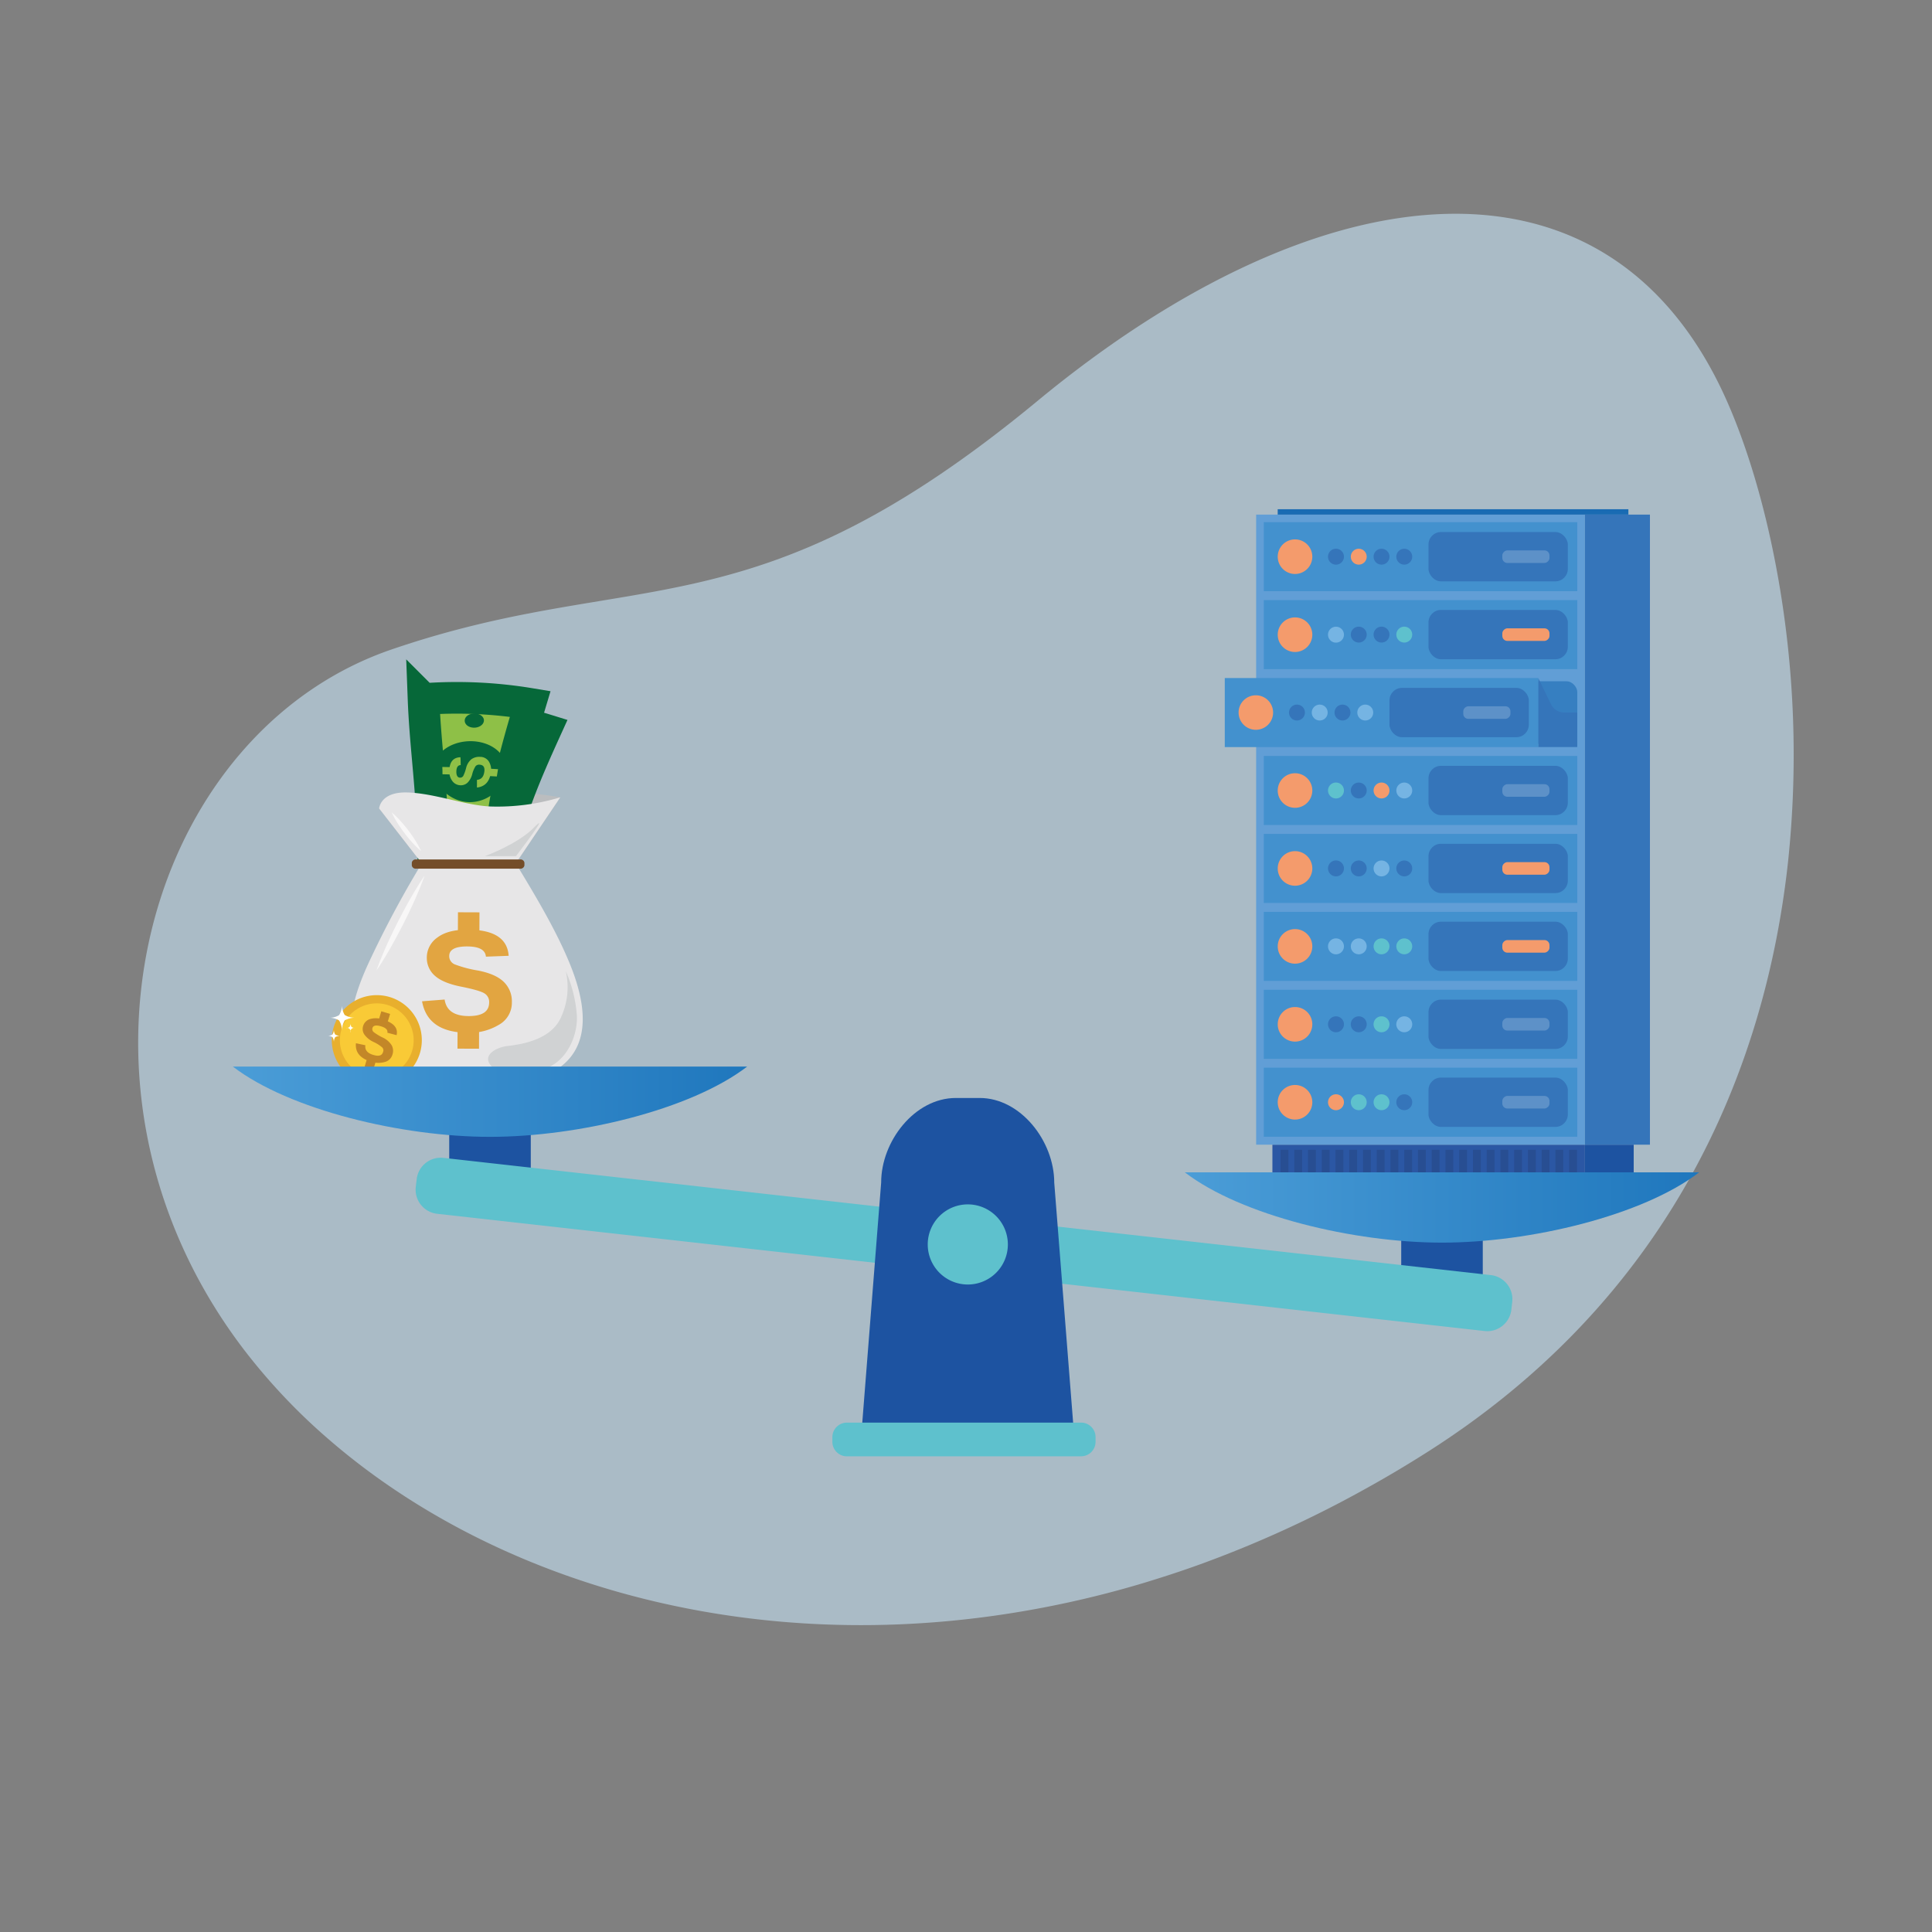 <svg xmlns="http://www.w3.org/2000/svg" xmlns:xlink="http://www.w3.org/1999/xlink" viewBox="0 0 584.47 584.47"><rect x="0" y="0" width="584.47" height="584.47" fill="#808080" stroke="none"/><defs><style>.cls-1,.cls-2{isolation:isolate;}.cls-2{fill:#c8e5f9;opacity:0.58;}.cls-3{fill:#bbbdbf;}.cls-4,.cls-6{fill:#8ec047;}.cls-4{stroke:#066839;stroke-miterlimit:10;stroke-width:9.57px;}.cls-5{fill:#066839;}.cls-7{fill:#e7e6e7;}.cls-8{fill:#e2a541;}.cls-9{fill:#744d29;}.cls-10{fill:#d0d2d3;}.cls-11{fill:#f8f7f7;}.cls-12{fill:#e8af2d;}.cls-13{fill:#f9ca36;}.cls-14{fill:#c38728;}.cls-15,.cls-25{fill:#fff;}.cls-16{fill:#2b57a4;}.cls-17,.cls-25{opacity:0.2;}.cls-17,.cls-23{mix-blend-mode:multiply;}.cls-18{fill:#1c2949;}.cls-19{fill:#1d53a1;}.cls-20{fill:#619ed6;}.cls-21,.cls-23{fill:#196bb3;}.cls-22{fill:#3575ba;}.cls-23{opacity:0.6;}.cls-24{fill:#4391ce;}.cls-26{fill:#f49b6c;}.cls-27{fill:#5ec1cd;}.cls-28{fill:#75b4e3;}.cls-29{fill:url(#linear-gradient);}.cls-30{fill:url(#linear-gradient-2);}</style><linearGradient id="linear-gradient" x1="70.44" y1="333.29" x2="226.03" y2="333.29" gradientUnits="userSpaceOnUse"><stop offset="0" stop-color="#4b9dd7"/><stop offset="1" stop-color="#1f77bd"/></linearGradient><linearGradient id="linear-gradient-2" x1="358.44" y1="365.29" x2="514.03" y2="365.29" xlink:href="#linear-gradient"/></defs><g class="cls-1"><g id="Layer_1" data-name="Layer 1"><path class="cls-2" d="M540.89,261c-7,63.68-36.16,132.22-109.71,178.67q-3.8,2.4-7.58,4.67c-3.47,2.08-6.94,4.07-10.42,6a345.07,345.07,0,0,1-50,22.86c-3.38,1.22-6.74,2.38-10.11,3.46s-6.62,2.11-9.93,3.06a305.2,305.2,0,0,1-41.87,9c-80.71,11.5-153.89-12-201.4-52.92a182,182,0,0,1-23.59-24.34,161.06,161.06,0,0,1-16-24c-41.4-76.31-9.45-167.86,58.22-191,74.18-25.35,108.91-3.75,195.29-75.11s173.47-79.73,208.72.16c5.89,13.35,11.41,31.2,15.16,51.89A307.45,307.45,0,0,1,540.89,261Z"/><path class="cls-3" d="M127.61,261.17,114.7,244.58s.3-3,8.63-2.72,20.41-2,28.21-2.14a99,99,0,0,1,18,1.49l-13.49,20Z"/><path class="cls-4" d="M165.07,220.76c-5.84,12.85-11.48,25.83-14,39.21l-19.4-3.69c1.93-13.45,1.59-26.84,3-41.07A129.61,129.61,0,0,1,165.07,220.76Z"/><path class="cls-5" d="M146.92,230c5.77,1.05,9.1,5.54,7.57,9.71a9.8,9.8,0,0,1-10.81,6.06c-4.56-.86-8.16-5-7.92-9.37S141.16,229,146.92,230Z"/><path class="cls-5" d="M131.65,256.28l5.18,1a5.38,5.38,0,0,0-4.51-6.13C132.14,252.85,131.92,254.57,131.65,256.28Z"/><path class="cls-6" d="M143,235.82c-.73-.08-1.18.42-1.35,1.48s.08,1.65.73,1.76a.93.93,0,0,0,1-.36,10.42,10.42,0,0,0,1-1.95,4.19,4.19,0,0,1,1.66-2.07,3.45,3.45,0,0,1,2.39-.32,2.68,2.68,0,0,1,2.15,1.63,4.15,4.15,0,0,1,.11,2.79c-.67,2.37-2.06,3.52-4.19,3.48.09-.68.18-1.35.26-2a2,2,0,0,0,2.19-1.81c.31-1.19,0-1.88-1-2.06a1.14,1.14,0,0,0-1.06.26,6.66,6.66,0,0,0-1.14,1.92,5,5,0,0,1-1.57,2.12,2.55,2.55,0,0,1-2,.39,2.67,2.67,0,0,1-1.86-1.26,4.06,4.06,0,0,1-.47-2.82c.31-2.33,1.45-3.42,3.39-3.22Z"/><path class="cls-6" d="M140.28,236l-.27,1.91-2.07-.32.21-1.92Z"/><path class="cls-6" d="M152.62,238.2l-.57,1.87-2-.39.51-1.88Z"/><path class="cls-5" d="M150.74,259.91q.52-2.57,1.14-5.11a5.33,5.33,0,0,0-6.28,4.13Z"/><path class="cls-5" d="M164.6,220.62c-2.65-.79-5.3-1.51-8-2.14-.95,2.94,1.6,6,5.79,7.09Z"/><path class="cls-5" d="M134.64,215.21c-.16,1.82-.3,3.62-.43,5.42,4.34.34,8.12-1.61,8.7-4.67Q138.82,215.45,134.64,215.21Z"/><path class="cls-5" d="M143,249.14a1.8,1.8,0,0,1,1.49,2.1,1.83,1.83,0,0,1-2.14,1.41,1.85,1.85,0,0,1-1.5-2.1A1.8,1.8,0,0,1,143,249.14Z"/><path class="cls-5" d="M148.6,222.85c1.42.25,2.32,1.29,2.05,2.29a2.51,2.51,0,0,1-2.93,1.36c-1.33-.24-2.26-1.23-2.06-2.25S147.19,222.59,148.6,222.85Z"/><path class="cls-4" d="M160.4,212.94c-4.23,14.11-8.23,28.33-9,42.52-6.84-.36-13.68-.73-20.57-1.08.1-14.18-2.14-28-2.7-42.9A135.8,135.8,0,0,1,160.4,212.94Z"/><path class="cls-5" d="M142.91,224.23c6.72.29,11.2,4.89,10.11,9.87a11.24,11.24,0,0,1-11.36,8.56c-5.32-.26-10-4.43-10.46-9.43S136.19,224,142.91,224.23Z"/><path class="cls-5" d="M129.61,256.51l6,.31a6.18,6.18,0,0,0-6.08-6.27C129.63,252.53,129.65,254.51,129.61,256.51Z"/><path class="cls-6" d="M139.37,231.46c-.84,0-1.28.67-1.31,1.9s.35,1.87,1.11,1.9a1.09,1.09,0,0,0,1-.57,12.2,12.2,0,0,0,.84-2.37,4.91,4.91,0,0,1,1.57-2.61,4,4,0,0,1,2.67-.74,3.08,3.08,0,0,1,2.71,1.52,4.82,4.82,0,0,1,.56,3.15c-.4,2.81-1.81,4.33-4.23,4.61,0-.78,0-1.55,0-2.33,1.31-.11,2-.91,2.22-2.4s-.32-2.13-1.46-2.19a1.38,1.38,0,0,0-1.18.46,8.18,8.18,0,0,0-1,2.36,5.66,5.66,0,0,1-1.46,2.66,3,3,0,0,1-2.16.75,3.16,3.16,0,0,1-2.31-1.15,4.68,4.68,0,0,1-1-3.14c0-2.7,1.12-4.12,3.35-4.19C139.36,229.88,139.36,230.67,139.37,231.46Z"/><path class="cls-6" d="M136.27,232.07v2.21l-2.41-.05c0-.73,0-1.47-.05-2.21Z"/><path class="cls-6" d="M150.66,232.69l-.36,2.21-2.35-.13c.1-.74.19-1.48.3-2.22Z"/><path class="cls-5" d="M151.89,257.68c.13-2,.29-4,.5-6a6.11,6.11,0,0,0-6.5,5.67Z"/><path class="cls-5" d="M161.56,210.83c-3.14-.49-6.26-.89-9.38-1.2-.63,3.5,2.75,6.58,7.68,7.17Q160.72,213.82,161.56,210.83Z"/><path class="cls-5" d="M126.65,209.32c.09,2.1.21,4.17.34,6.23,5-.28,9-3.08,9.18-6.65C133,208.93,129.83,209.07,126.65,209.32Z"/><path class="cls-5" d="M141.46,246.62a2.07,2.07,0,0,1,2,2.15,2.13,2.13,0,0,1-4.25-.21A2.07,2.07,0,0,1,141.46,246.62Z"/><path class="cls-5" d="M143.71,215.85c1.65.07,2.84,1.11,2.68,2.29s-1.55,2.06-3.11,2-2.77-1-2.7-2.23S142.06,215.78,143.71,215.85Z"/><path class="cls-7" d="M127.61,261.17,114.7,244.58s.3-5.13,8.63-4.84,17.22,3.87,25,4.24a66.17,66.17,0,0,0,21.16-2.77l-13.49,20Z"/><path class="cls-7" d="M172.43,291.68c-4.15-10.2-10.53-20.85-16.41-30.51h-28.4a313.26,313.26,0,0,0-16.28,30.51c-9.8,21.47-4.22,28.55,7.28,33.62,8.54,3.77,38,3.77,46.52,0C176.65,320.23,179.55,309.18,172.43,291.68Z"/><path class="cls-8" d="M147,289.41c-.17-2.05-2.05-3.08-5.66-3.09s-5.43.95-5.44,2.88a2.67,2.67,0,0,0,1.74,2.57,36.22,36.22,0,0,0,7,1.84c3.52.69,6.1,1.82,7.75,3.42a8.17,8.17,0,0,1,2.46,6.18,7.62,7.62,0,0,1-4,6.85,17.15,17.15,0,0,1-9.1,2.38q-12.37,0-14.07-9.53l6.83-.53q.74,5,7.3,5c4.11,0,6.16-1.36,6.17-4.14a3,3,0,0,0-1.49-2.76q-1.49-.9-7-2c-3.67-.73-6.32-1.84-7.95-3.31a7.14,7.14,0,0,1-2.42-5.52,7.35,7.35,0,0,1,3.16-6c2.11-1.62,5.16-2.43,9.16-2.41q11.9,0,12.44,7.91Z"/><rect class="cls-8" x="138.82" y="275.7" width="5.92" height="6.51" transform="translate(-137.71 419.66) rotate(-89.78)"/><rect class="cls-8" x="138.7" y="311.01" width="5.92" height="6.51" transform="translate(-173.14 454.74) rotate(-89.78)"/><path class="cls-9" d="M158.65,261.79a1.17,1.17,0,0,1-1.27,1H125.85a1.16,1.16,0,0,1-1.27-1V261a1.16,1.16,0,0,1,1.27-1h31.53a1.17,1.17,0,0,1,1.27,1Z"/><path class="cls-10" d="M149.89,323.58c5.25,3.78,14.62.56,18.09-1.89,4.83-3.43,7-10.24,6.48-15.12a39.94,39.94,0,0,0-3.29-12.73,21.69,21.69,0,0,1-1.37,13.73c-2.8,6.58-10.91,8.26-16.29,8.87C149.75,316.86,144.67,319.82,149.89,323.58Z"/><path class="cls-10" d="M146.7,259s9.93-3.61,14.84-8.65c5.54-5.7-5.45,8.65-5.45,8.65Z"/><path class="cls-11" d="M118.51,245.79s.19.14.49.41.73.67,1.22,1.16a40.79,40.79,0,0,1,3.29,3.83,40.35,40.35,0,0,1,2.81,4.19c.34.6.61,1.11.79,1.48s.27.59.27.59l-.5-.42c-.3-.27-.73-.66-1.22-1.16a37.66,37.66,0,0,1-3.28-3.82,41.44,41.44,0,0,1-2.81-4.19c-.34-.6-.61-1.12-.79-1.49S118.51,245.79,118.51,245.79Z"/><path class="cls-11" d="M128.44,264.89s-.16.49-.47,1.32-.76,2-1.35,3.4c-1.15,2.79-2.84,6.44-4.66,10s-3.76,7.11-5.33,9.7c-.78,1.3-1.46,2.36-1.94,3.1s-.79,1.15-.79,1.15.16-.48.47-1.31.76-2,1.35-3.4c1.15-2.8,2.85-6.45,4.66-10s3.76-7.11,5.34-9.69c.77-1.3,1.45-2.36,1.94-3.1S128.44,264.89,128.44,264.89Z"/><path class="cls-12" d="M127.05,318.54a13.62,13.62,0,1,1-9.2-16.93A13.63,13.63,0,0,1,127.05,318.54Z"/><path class="cls-13" d="M124.69,317.84A11.16,11.16,0,1,1,117.15,304,11.16,11.16,0,0,1,124.69,317.84Z"/><path class="cls-14" d="M117.18,312.42c.18-.86-.46-1.5-1.93-1.94s-2.34-.27-2.57.51a1.13,1.13,0,0,0,.4,1.26,15.3,15.3,0,0,0,2.64,1.6,6.45,6.45,0,0,1,2.75,2.33,3.48,3.48,0,0,1,.26,2.82,3.22,3.22,0,0,1-2.46,2.31,7.2,7.2,0,0,1-4-.12q-5-1.51-4.59-5.59l2.85.61c-.2,1.41.59,2.39,2.38,2.92s2.67.19,3-.95a1.28,1.28,0,0,0-.27-1.3,11.12,11.12,0,0,0-2.61-1.66,7,7,0,0,1-2.84-2.31,3,3,0,0,1-.33-2.54,3.13,3.13,0,0,1,2-2.06,6.23,6.23,0,0,1,4,.12c3.23,1,4.61,2.55,4.12,4.73Z"/><rect class="cls-14" x="115.05" y="306.14" width="2.52" height="2.77" transform="translate(-211.66 330.52) rotate(-73.29)"/><rect class="cls-14" x="110.74" y="320.53" width="2.52" height="2.77" transform="translate(-228.53 336.6) rotate(-73.29)"/><path class="cls-15" d="M103.46,311.75a6.34,6.34,0,0,1,.82-3.05,6.42,6.42,0,0,1,3-.82,5.87,5.87,0,0,1-3-.83,5.81,5.81,0,0,1-.82-3.05,5.65,5.65,0,0,1-.88,3.1,5.33,5.33,0,0,1-3,.78,5.94,5.94,0,0,1,3,.82A5.87,5.87,0,0,1,103.46,311.75Z"/><path class="cls-15" d="M106.05,312.35a1.13,1.13,0,0,1,1.37-1.38,2.11,2.11,0,0,1-1.08-.29,2.06,2.06,0,0,1-.29-1.09,2,2,0,0,1-.32,1.11,1.88,1.88,0,0,1-1.06.27,1.14,1.14,0,0,1,1.38,1.38Z"/><path class="cls-15" d="M101,315.27a3.19,3.19,0,0,1,.4-1.51,3.15,3.15,0,0,1,1.51-.4,2.93,2.93,0,0,1-1.51-.41,2.87,2.87,0,0,1-.4-1.51,2.82,2.82,0,0,1-.44,1.54,2.66,2.66,0,0,1-1.48.38,3,3,0,0,1,1.51.4A3,3,0,0,1,101,315.27Z"/><rect class="cls-16" x="384.93" y="346.29" width="94.54" height="10.79"/><g class="cls-17"><rect class="cls-18" x="387.39" y="347.83" width="2.37" height="7.72"/><rect class="cls-18" x="391.55" y="347.83" width="2.37" height="7.72"/><rect class="cls-18" x="395.7" y="347.83" width="2.37" height="7.72"/><rect class="cls-18" x="399.86" y="347.83" width="2.37" height="7.72"/><rect class="cls-18" x="404.02" y="347.83" width="2.37" height="7.72"/><rect class="cls-18" x="408.18" y="347.83" width="2.37" height="7.72"/><rect class="cls-18" x="412.33" y="347.83" width="2.37" height="7.72"/><rect class="cls-18" x="416.49" y="347.83" width="2.37" height="7.72"/><rect class="cls-18" x="420.65" y="347.83" width="2.37" height="7.72"/><rect class="cls-18" x="424.81" y="347.83" width="2.37" height="7.72"/><rect class="cls-18" x="428.97" y="347.83" width="2.37" height="7.72"/><rect class="cls-18" x="433.12" y="347.83" width="2.37" height="7.72"/><rect class="cls-18" x="437.28" y="347.83" width="2.37" height="7.72"/><rect class="cls-18" x="441.44" y="347.83" width="2.37" height="7.72"/><rect class="cls-18" x="445.6" y="347.83" width="2.37" height="7.72"/><rect class="cls-18" x="449.75" y="347.83" width="2.37" height="7.72"/><rect class="cls-18" x="453.91" y="347.83" width="2.37" height="7.72"/><rect class="cls-18" x="458.07" y="347.83" width="2.37" height="7.72"/><rect class="cls-18" x="462.23" y="347.83" width="2.37" height="7.72"/><rect class="cls-18" x="466.38" y="347.83" width="2.37" height="7.72"/><rect class="cls-18" x="470.54" y="347.83" width="2.37" height="7.72"/><rect class="cls-18" x="474.7" y="347.83" width="2.37" height="7.72"/></g><rect class="cls-19" x="479.47" y="346.29" width="14.75" height="10.79" transform="translate(973.7 703.37) rotate(180)"/><rect class="cls-20" x="380.01" y="155.68" width="99.46" height="190.61"/><rect class="cls-21" x="386.53" y="154.05" width="106.09" height="1.63"/><rect class="cls-22" x="479.47" y="155.68" width="19.67" height="190.61" transform="translate(978.61 501.97) rotate(180)"/><rect class="cls-23" x="382.32" y="206.1" width="94.84" height="18.92" rx="3.27"/><path class="cls-22" d="M469.18,213l-3.83-7.89V226h11.81V215.56h-3.92A4.5,4.5,0,0,1,469.18,213Z"/><rect class="cls-24" x="382.32" y="157.96" width="94.84" height="20.89"/><rect class="cls-24" x="382.32" y="323" width="94.84" height="20.89"/><rect class="cls-24" x="382.32" y="299.43" width="94.84" height="20.89"/><rect class="cls-24" x="382.32" y="275.85" width="94.84" height="20.89"/><rect class="cls-24" x="382.32" y="252.27" width="94.84" height="20.89"/><rect class="cls-24" x="382.32" y="228.69" width="94.84" height="20.89"/><rect class="cls-24" x="370.52" y="205.12" width="94.84" height="20.89"/><rect class="cls-24" x="382.32" y="181.54" width="94.84" height="20.89"/><rect class="cls-22" x="432.15" y="160.95" width="42.15" height="14.92" rx="3.77"/><rect class="cls-25" x="459.71" y="161.27" width="3.81" height="14.27" rx="1.52" transform="translate(630.02 -293.21) rotate(90)"/><rect class="cls-22" x="432.15" y="184.52" width="42.15" height="14.92" rx="3.77"/><rect class="cls-26" x="459.71" y="184.85" width="3.81" height="14.27" rx="1.52" transform="translate(653.6 -269.63) rotate(90)"/><rect class="cls-22" x="420.35" y="208.1" width="42.15" height="14.92" rx="3.77"/><rect class="cls-25" x="447.91" y="208.43" width="3.81" height="14.27" rx="1.52" transform="translate(665.37 -234.25) rotate(90)"/><rect class="cls-22" x="432.15" y="231.68" width="42.15" height="14.92" rx="3.77"/><rect class="cls-25" x="459.71" y="232" width="3.81" height="14.27" rx="1.52" transform="translate(700.75 -222.48) rotate(90)"/><rect class="cls-22" x="432.15" y="255.26" width="42.15" height="14.92" rx="3.77"/><rect class="cls-26" x="459.71" y="255.58" width="3.81" height="14.27" rx="1.52" transform="translate(724.33 -198.9) rotate(90)"/><rect class="cls-22" x="432.15" y="278.83" width="42.15" height="14.92" rx="3.77"/><rect class="cls-26" x="459.71" y="279.16" width="3.81" height="14.27" rx="1.52" transform="translate(747.91 -175.32) rotate(90)"/><rect class="cls-22" x="432.15" y="302.41" width="42.15" height="14.92" rx="3.77"/><rect class="cls-25" x="459.71" y="302.74" width="3.81" height="14.27" rx="1.52" transform="translate(771.49 -151.75) rotate(90)"/><rect class="cls-22" x="432.15" y="325.99" width="42.15" height="14.92" rx="3.77"/><rect class="cls-25" x="459.71" y="326.31" width="3.81" height="14.27" rx="1.52" transform="translate(795.06 -128.17) rotate(90)"/><circle class="cls-22" cx="424.82" cy="168.41" r="2.41"/><circle class="cls-22" cx="417.94" cy="168.41" r="2.41"/><circle class="cls-26" cx="411.05" cy="168.41" r="2.41"/><path class="cls-22" d="M406.57,168.41a2.41,2.41,0,1,1-2.41-2.41A2.41,2.41,0,0,1,406.57,168.41Z"/><circle class="cls-27" cx="424.82" cy="191.98" r="2.41"/><circle class="cls-22" cx="417.94" cy="191.98" r="2.41"/><circle class="cls-22" cx="411.05" cy="191.98" r="2.41"/><path class="cls-28" d="M406.57,192a2.41,2.41,0,1,1-2.41-2.41A2.41,2.41,0,0,1,406.57,192Z"/><circle class="cls-28" cx="413.02" cy="215.56" r="2.41"/><circle class="cls-22" cx="406.13" cy="215.56" r="2.41"/><circle class="cls-28" cx="399.24" cy="215.56" r="2.41"/><circle class="cls-22" cx="392.36" cy="215.56" r="2.41"/><circle class="cls-28" cx="424.82" cy="239.14" r="2.41"/><circle class="cls-26" cx="417.94" cy="239.14" r="2.41"/><circle class="cls-22" cx="411.05" cy="239.14" r="2.41"/><path class="cls-27" d="M406.57,239.14a2.41,2.41,0,1,1-2.41-2.41A2.41,2.41,0,0,1,406.57,239.14Z"/><circle class="cls-22" cx="424.82" cy="262.72" r="2.41"/><circle class="cls-28" cx="417.94" cy="262.72" r="2.41"/><circle class="cls-22" cx="411.05" cy="262.72" r="2.41"/><path class="cls-22" d="M406.57,262.72a2.41,2.41,0,1,1-2.41-2.42A2.41,2.41,0,0,1,406.57,262.72Z"/><circle class="cls-27" cx="424.82" cy="286.29" r="2.41"/><circle class="cls-27" cx="417.94" cy="286.29" r="2.41"/><circle class="cls-28" cx="411.05" cy="286.29" r="2.41"/><path class="cls-28" d="M406.57,286.29a2.41,2.41,0,1,1-2.41-2.41A2.41,2.41,0,0,1,406.57,286.29Z"/><path class="cls-28" d="M427.23,309.87a2.41,2.41,0,1,1-2.41-2.41A2.41,2.41,0,0,1,427.23,309.87Z"/><path class="cls-27" d="M420.35,309.87a2.41,2.41,0,1,1-2.41-2.41A2.41,2.41,0,0,1,420.35,309.87Z"/><path class="cls-22" d="M413.46,309.87a2.41,2.41,0,1,1-2.41-2.41A2.41,2.41,0,0,1,413.46,309.87Z"/><path class="cls-22" d="M406.57,309.87a2.41,2.41,0,1,1-2.41-2.41A2.41,2.41,0,0,1,406.57,309.87Z"/><circle class="cls-22" cx="424.82" cy="333.45" r="2.41"/><circle class="cls-27" cx="417.94" cy="333.45" r="2.41"/><circle class="cls-27" cx="411.05" cy="333.45" r="2.41"/><path class="cls-26" d="M406.57,333.45a2.41,2.41,0,1,1-2.41-2.41A2.41,2.41,0,0,1,406.57,333.45Z"/><path class="cls-26" d="M397,168.41a5.23,5.23,0,1,1-5.22-5.23A5.22,5.22,0,0,1,397,168.41Z"/><path class="cls-26" d="M397,192a5.23,5.23,0,1,1-5.22-5.22A5.22,5.22,0,0,1,397,192Z"/><path class="cls-26" d="M385.14,215.56a5.22,5.22,0,1,1-5.22-5.22A5.22,5.22,0,0,1,385.14,215.56Z"/><path class="cls-26" d="M397,239.14a5.23,5.23,0,1,1-5.22-5.22A5.22,5.22,0,0,1,397,239.14Z"/><path class="cls-26" d="M397,262.72a5.23,5.23,0,1,1-5.22-5.23A5.22,5.22,0,0,1,397,262.72Z"/><path class="cls-26" d="M397,286.29a5.23,5.23,0,1,1-5.22-5.22A5.22,5.22,0,0,1,397,286.29Z"/><path class="cls-26" d="M397,309.87a5.23,5.23,0,1,1-5.22-5.22A5.22,5.22,0,0,1,397,309.87Z"/><path class="cls-26" d="M397,333.45a5.23,5.23,0,1,1-5.22-5.22A5.22,5.22,0,0,1,397,333.45Z"/><path class="cls-19" d="M421,117l-.71-.08"/><rect class="cls-19" x="423.9" y="365.3" width="24.67" height="27.43"/><rect class="cls-19" x="135.9" y="333.3" width="24.67" height="27.43"/><path class="cls-27" d="M132.27,367.2a7.34,7.34,0,0,1-6.49-8.12l.27-2.31a7.34,7.34,0,0,1,8.12-6.49L451,385.74a7.33,7.33,0,0,1,6.48,8.12l-.26,2.31a7.34,7.34,0,0,1-8.12,6.49Z"/><path class="cls-29" d="M70.44,322.66c17.1,13.11,51.15,21.26,77.8,21.26s60.69-8.15,77.79-21.26Z"/><path class="cls-30" d="M358.44,354.66c17.1,13.11,51.15,21.26,77.8,21.26s60.69-8.15,77.79-21.26Z"/><path class="cls-19" d="M324.93,434l-6-76.23c0-12.5-10.13-25.63-22.6-25.61h-7.16c-12.49,0-22.62,13.13-22.6,25.6l-6,76.25Z"/><path class="cls-27" d="M304.9,376.47a12.12,12.12,0,1,1-12.12-12.12A12.12,12.12,0,0,1,304.9,376.47Z"/><path class="cls-27" d="M256.21,440.57a4.4,4.4,0,0,1-4.4-4.4v-1.39a4.4,4.4,0,0,1,4.39-4.41h70.84a4.38,4.38,0,0,1,4.39,4.4v1.39a4.39,4.39,0,0,1-4.4,4.4Z"/></g></g></svg>